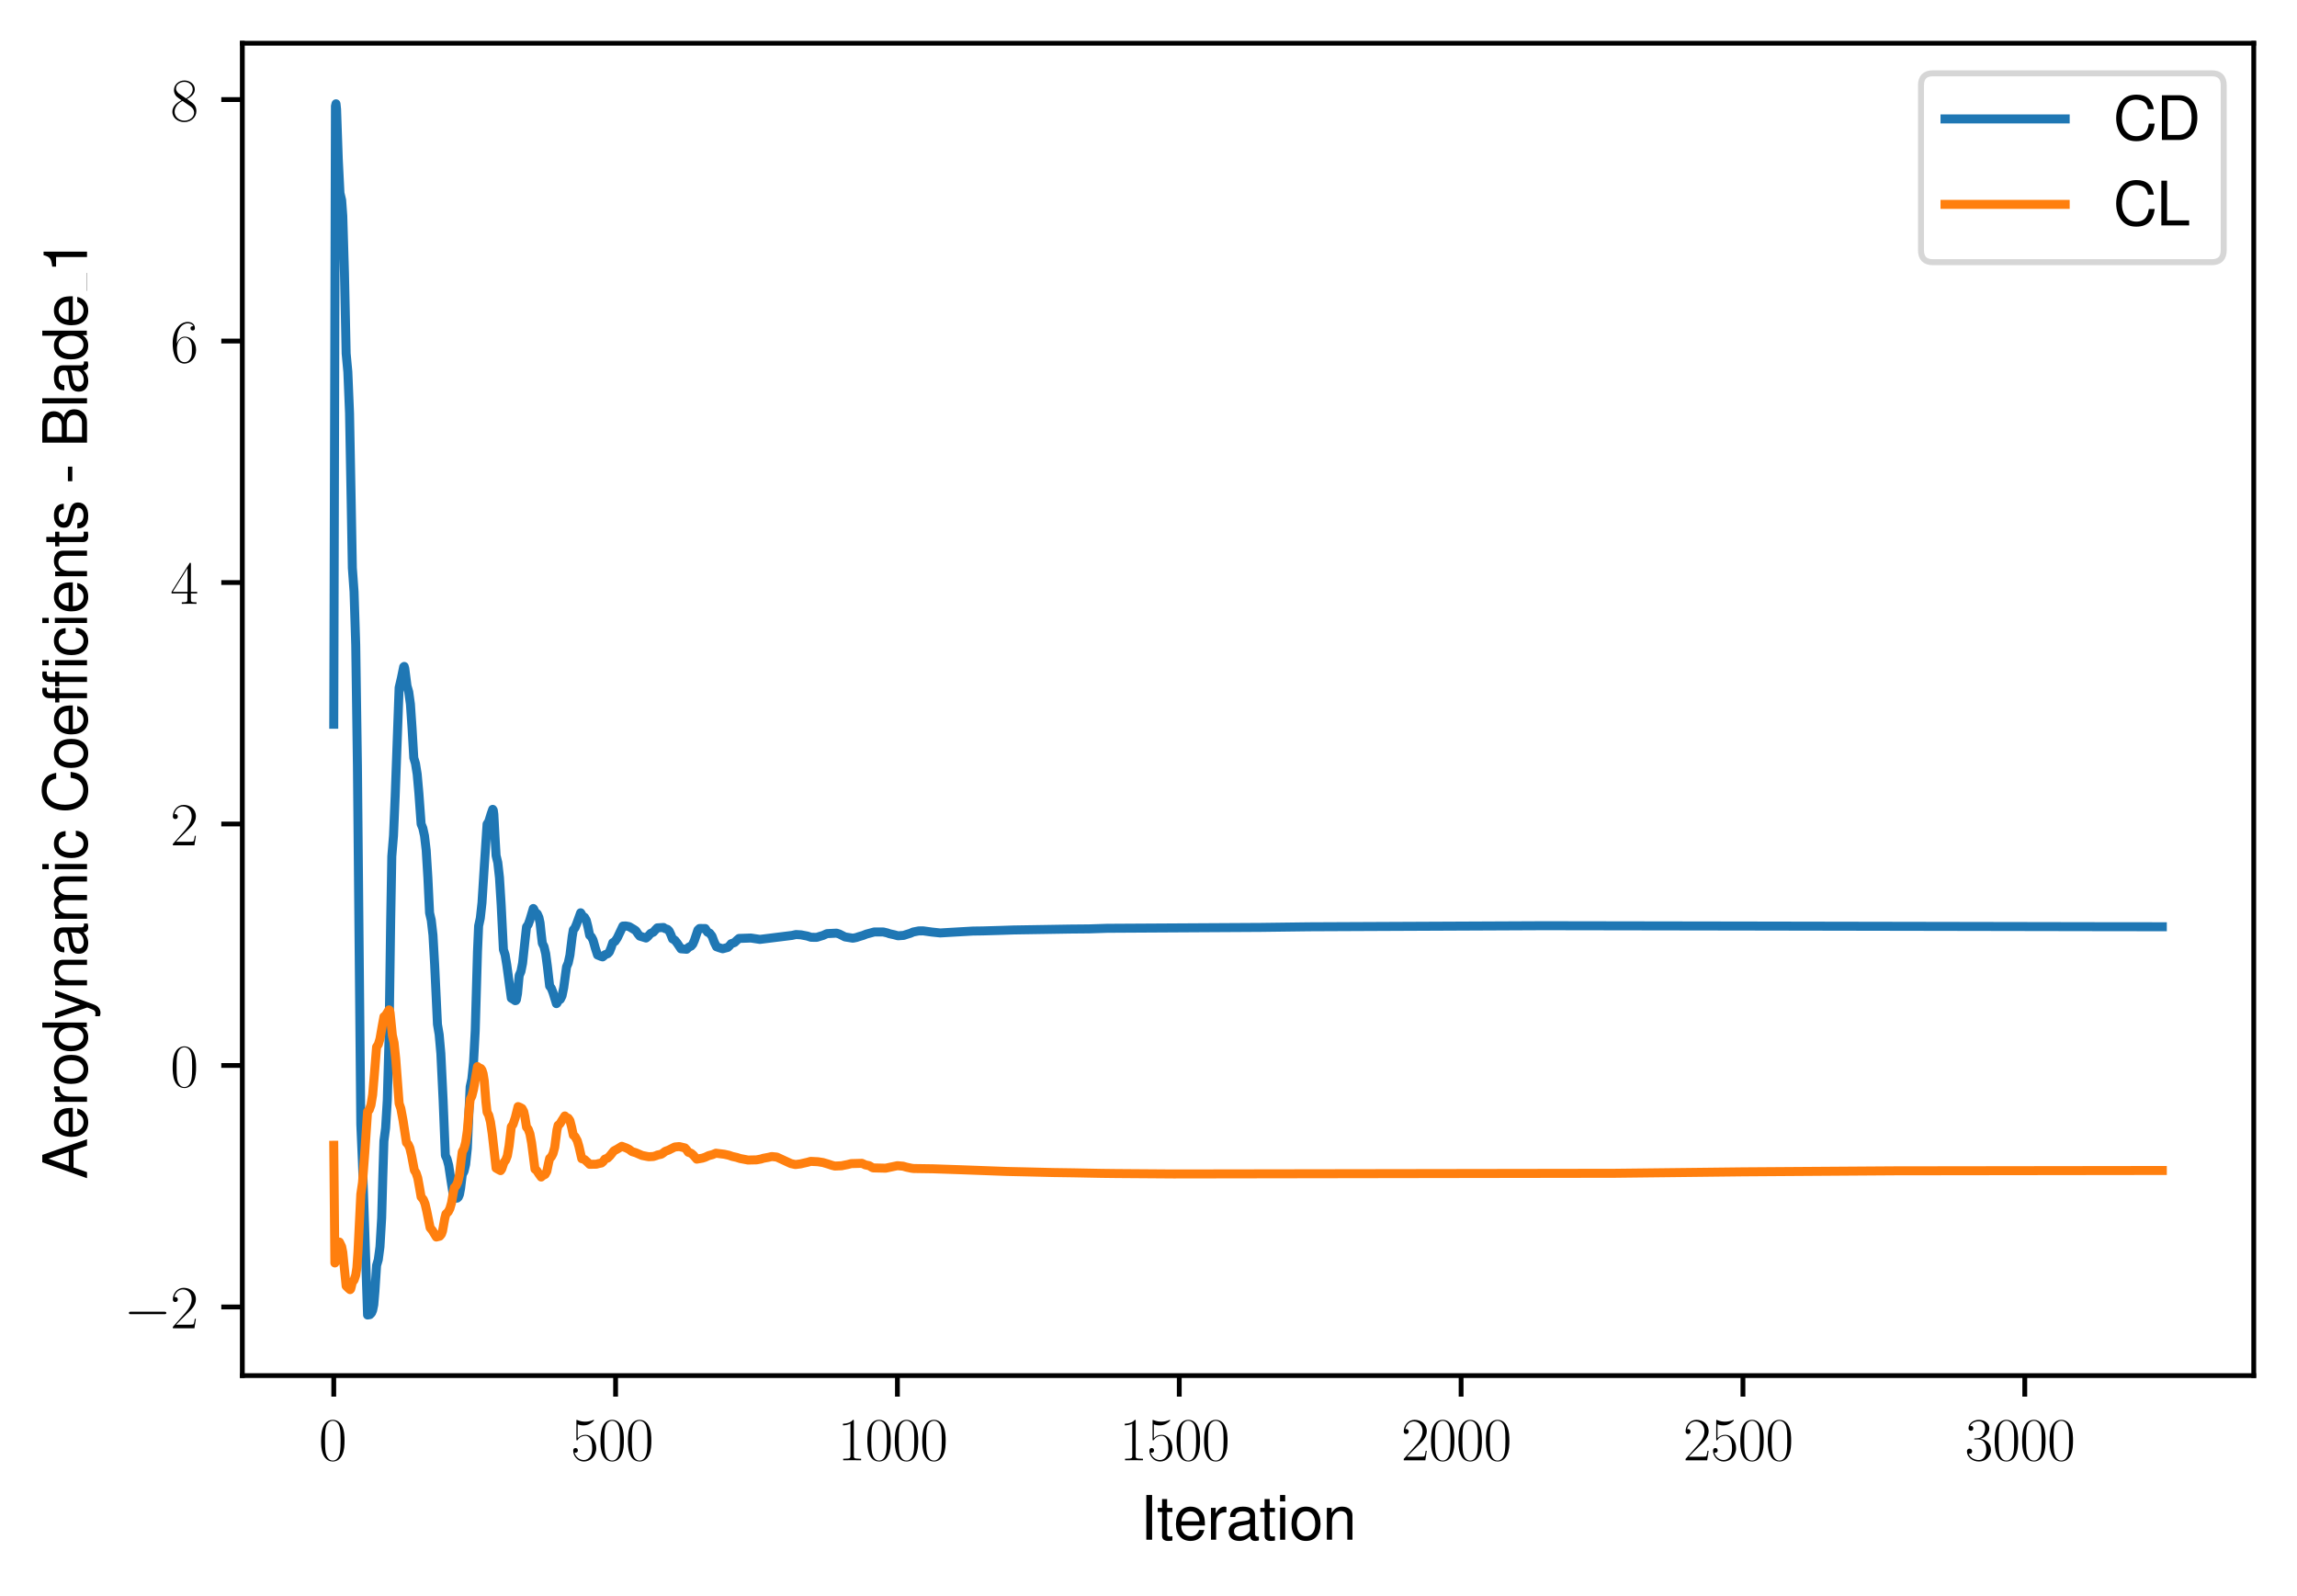 <?xml version="1.0" encoding="utf-8" standalone="no"?>
<!DOCTYPE svg PUBLIC "-//W3C//DTD SVG 1.1//EN"
  "http://www.w3.org/Graphics/SVG/1.1/DTD/svg11.dtd">
<svg xmlns:xlink="http://www.w3.org/1999/xlink" width="382.335pt" height="265.601pt" viewBox="0 0 382.335 265.601" xmlns="http://www.w3.org/2000/svg" version="1.1">
 <defs>
  <style type="text/css">*{stroke-linejoin: round; stroke-linecap: butt}</style>
 </defs>
 <g id="figure_1">
  <g id="patch_1">
   <path d="M 0 265.601 
L 382.335 265.601 
L 382.335 0 
L 0 0 
z
" style="fill: #ffffff"/>
  </g>
  <g id="axes_1">
   <g id="patch_2">
    <path d="M 40.335 228.96 
L 375.135 228.96 
L 375.135 7.2 
L 40.335 7.2 
z
" style="fill: #ffffff"/>
   </g>
   <g id="matplotlib.axis_1">
    <g id="xtick_1">
     <g id="line2d_1">
      <defs>
       <path id="mb1042dab04" d="M 0 0 
L 0 3.5 
" style="stroke: #000000; stroke-width: 0.8"/>
      </defs>
      <g>
       <use xlink:href="#mb1042dab04" x="55.553" y="228.96" style="stroke: #000000; stroke-width: 0.8"/>
      </g>
     </g>
     <g id="text_1">
      <!-- $\mathdefault{0}$ -->
      <g transform="translate(53.062 243.058) scale(0.1 -0.1)">
       <defs>
        <path id="CMR17-30" d="M 2688 2038 
C 2688 2430 2682 3099 2413 3613 
C 2176 4063 1798 4224 1466 4224 
C 1158 4224 768 4082 525 3620 
C 269 3137 243 2539 243 2038 
C 243 1671 250 1112 448 623 
C 723 -39 1216 -128 1466 -128 
C 1760 -128 2208 -7 2470 604 
C 2662 1048 2688 1568 2688 2038 
z
M 1466 -26 
C 1056 -26 813 328 723 816 
C 653 1196 653 1749 653 2109 
C 653 2604 653 3015 736 3407 
C 858 3954 1216 4121 1466 4121 
C 1728 4121 2067 3947 2189 3420 
C 2272 3054 2278 2623 2278 2109 
C 2278 1691 2278 1176 2202 797 
C 2067 96 1690 -26 1466 -26 
z
" transform="scale(0.016)"/>
       </defs>
       <use xlink:href="#CMR17-30" transform="scale(0.996)"/>
      </g>
     </g>
    </g>
    <g id="xtick_2">
     <g id="line2d_2">
      <g>
       <use xlink:href="#mb1042dab04" x="102.465" y="228.96" style="stroke: #000000; stroke-width: 0.8"/>
      </g>
     </g>
     <g id="text_2">
      <!-- $\mathdefault{500}$ -->
      <g transform="translate(94.993 243.058) scale(0.1 -0.1)">
       <defs>
        <path id="CMR17-35" d="M 730 3750 
C 794 3724 1056 3641 1325 3641 
C 1920 3641 2246 3961 2432 4140 
C 2432 4191 2432 4224 2394 4224 
C 2387 4224 2374 4224 2323 4198 
C 2099 4102 1837 4032 1517 4032 
C 1325 4032 1037 4055 723 4191 
C 653 4224 640 4224 634 4224 
C 602 4224 595 4217 595 4090 
L 595 2231 
C 595 2113 595 2080 659 2080 
C 691 2080 704 2093 736 2139 
C 941 2435 1222 2560 1542 2560 
C 1766 2560 2246 2415 2246 1293 
C 2246 1087 2246 716 2054 422 
C 1894 159 1645 25 1370 25 
C 947 25 518 319 403 812 
C 429 806 480 793 506 793 
C 589 793 749 838 749 1036 
C 749 1209 627 1280 506 1280 
C 358 1280 262 1190 262 1011 
C 262 454 704 -128 1382 -128 
C 2042 -128 2669 441 2669 1267 
C 2669 2054 2170 2662 1549 2662 
C 1222 2662 947 2540 730 2304 
L 730 3750 
z
" transform="scale(0.016)"/>
       </defs>
       <use xlink:href="#CMR17-35" transform="scale(0.996)"/>
       <use xlink:href="#CMR17-30" transform="translate(45.69 0) scale(0.996)"/>
       <use xlink:href="#CMR17-30" transform="translate(91.381 0) scale(0.996)"/>
      </g>
     </g>
    </g>
    <g id="xtick_3">
     <g id="line2d_3">
      <g>
       <use xlink:href="#mb1042dab04" x="149.376" y="228.96" style="stroke: #000000; stroke-width: 0.8"/>
      </g>
     </g>
     <g id="text_3">
      <!-- $\mathdefault{1000}$ -->
      <g transform="translate(139.414 243.058) scale(0.1 -0.1)">
       <defs>
        <path id="CMR17-31" d="M 1702 4083 
C 1702 4217 1696 4224 1606 4224 
C 1357 3927 979 3833 621 3820 
C 602 3820 570 3820 563 3808 
C 557 3795 557 3782 557 3648 
C 755 3648 1088 3686 1344 3839 
L 1344 467 
C 1344 243 1331 166 781 166 
L 589 166 
L 589 0 
C 896 6 1216 12 1523 12 
C 1830 12 2150 6 2458 0 
L 2458 166 
L 2266 166 
C 1715 166 1702 236 1702 467 
L 1702 4083 
z
" transform="scale(0.016)"/>
       </defs>
       <use xlink:href="#CMR17-31" transform="scale(0.996)"/>
       <use xlink:href="#CMR17-30" transform="translate(45.69 0) scale(0.996)"/>
       <use xlink:href="#CMR17-30" transform="translate(91.381 0) scale(0.996)"/>
       <use xlink:href="#CMR17-30" transform="translate(137.071 0) scale(0.996)"/>
      </g>
     </g>
    </g>
    <g id="xtick_4">
     <g id="line2d_4">
      <g>
       <use xlink:href="#mb1042dab04" x="196.288" y="228.96" style="stroke: #000000; stroke-width: 0.8"/>
      </g>
     </g>
     <g id="text_4">
      <!-- $\mathdefault{1500}$ -->
      <g transform="translate(186.326 243.058) scale(0.1 -0.1)">
       <use xlink:href="#CMR17-31" transform="scale(0.996)"/>
       <use xlink:href="#CMR17-35" transform="translate(45.69 0) scale(0.996)"/>
       <use xlink:href="#CMR17-30" transform="translate(91.381 0) scale(0.996)"/>
       <use xlink:href="#CMR17-30" transform="translate(137.071 0) scale(0.996)"/>
      </g>
     </g>
    </g>
    <g id="xtick_5">
     <g id="line2d_5">
      <g>
       <use xlink:href="#mb1042dab04" x="243.2" y="228.96" style="stroke: #000000; stroke-width: 0.8"/>
      </g>
     </g>
     <g id="text_5">
      <!-- $\mathdefault{2000}$ -->
      <g transform="translate(233.237 243.058) scale(0.1 -0.1)">
       <defs>
        <path id="CMR17-32" d="M 2669 990 
L 2554 990 
C 2490 537 2438 460 2413 422 
C 2381 371 1920 371 1830 371 
L 602 371 
C 832 620 1280 1073 1824 1596 
C 2214 1966 2669 2400 2669 3033 
C 2669 3788 2067 4224 1395 4224 
C 691 4224 262 3603 262 3027 
C 262 2777 448 2745 525 2745 
C 589 2745 781 2783 781 3007 
C 781 3206 614 3264 525 3264 
C 486 3264 448 3257 422 3244 
C 544 3788 915 4057 1306 4057 
C 1862 4057 2227 3616 2227 3033 
C 2227 2477 1901 1998 1536 1583 
L 262 147 
L 262 0 
L 2515 0 
L 2669 990 
z
" transform="scale(0.016)"/>
       </defs>
       <use xlink:href="#CMR17-32" transform="scale(0.996)"/>
       <use xlink:href="#CMR17-30" transform="translate(45.69 0) scale(0.996)"/>
       <use xlink:href="#CMR17-30" transform="translate(91.381 0) scale(0.996)"/>
       <use xlink:href="#CMR17-30" transform="translate(137.071 0) scale(0.996)"/>
      </g>
     </g>
    </g>
    <g id="xtick_6">
     <g id="line2d_6">
      <g>
       <use xlink:href="#mb1042dab04" x="290.112" y="228.96" style="stroke: #000000; stroke-width: 0.8"/>
      </g>
     </g>
     <g id="text_6">
      <!-- $\mathdefault{2500}$ -->
      <g transform="translate(280.149 243.058) scale(0.1 -0.1)">
       <use xlink:href="#CMR17-32" transform="scale(0.996)"/>
       <use xlink:href="#CMR17-35" transform="translate(45.69 0) scale(0.996)"/>
       <use xlink:href="#CMR17-30" transform="translate(91.381 0) scale(0.996)"/>
       <use xlink:href="#CMR17-30" transform="translate(137.071 0) scale(0.996)"/>
      </g>
     </g>
    </g>
    <g id="xtick_7">
     <g id="line2d_7">
      <g>
       <use xlink:href="#mb1042dab04" x="337.024" y="228.96" style="stroke: #000000; stroke-width: 0.8"/>
      </g>
     </g>
     <g id="text_7">
      <!-- $\mathdefault{3000}$ -->
      <g transform="translate(327.061 243.058) scale(0.1 -0.1)">
       <defs>
        <path id="CMR17-33" d="M 1414 2176 
C 1984 2176 2234 1673 2234 1094 
C 2234 322 1824 25 1453 25 
C 1114 25 563 193 390 691 
C 422 678 454 678 486 678 
C 640 678 755 780 755 947 
C 755 1132 614 1216 486 1216 
C 378 1216 211 1164 211 927 
C 211 335 787 -128 1466 -128 
C 2176 -128 2720 432 2720 1087 
C 2720 1718 2208 2176 1600 2246 
C 2086 2347 2554 2776 2554 3353 
C 2554 3856 2048 4224 1472 4224 
C 890 4224 378 3862 378 3347 
C 378 3123 544 3084 627 3084 
C 762 3084 877 3167 877 3334 
C 877 3500 762 3584 627 3584 
C 602 3584 570 3584 544 3571 
C 730 3999 1235 4076 1459 4076 
C 1683 4076 2106 3966 2106 3347 
C 2106 3167 2080 2851 1862 2574 
C 1670 2329 1453 2316 1242 2297 
C 1210 2297 1062 2284 1037 2284 
C 992 2278 966 2272 966 2227 
C 966 2182 973 2176 1101 2176 
L 1414 2176 
z
" transform="scale(0.016)"/>
       </defs>
       <use xlink:href="#CMR17-33" transform="scale(0.996)"/>
       <use xlink:href="#CMR17-30" transform="translate(45.69 0) scale(0.996)"/>
       <use xlink:href="#CMR17-30" transform="translate(91.381 0) scale(0.996)"/>
       <use xlink:href="#CMR17-30" transform="translate(137.071 0) scale(0.996)"/>
      </g>
     </g>
    </g>
    <g id="text_8">
     <!-- Iteration -->
     <g transform="translate(189.787 256.279) scale(0.1 -0.1)">
      <defs>
       <path id="NimbusSanL-Regu-49" d="M 1242 4672 
L 640 4672 
L 640 0 
L 1242 0 
L 1242 4672 
z
" transform="scale(0.016)"/>
       <path id="NimbusSanL-Regu-74" d="M 1626 3328 
L 1075 3328 
L 1075 4249 
L 544 4249 
L 544 3328 
L 90 3328 
L 90 2892 
L 544 2892 
L 544 402 
C 544 64 774 -128 1190 -128 
C 1318 -128 1446 -116 1626 -84 
L 1626 364 
C 1555 345 1472 339 1370 339 
C 1139 339 1075 402 1075 634 
L 1075 2892 
L 1626 2892 
L 1626 3328 
z
" transform="scale(0.016)"/>
       <path id="NimbusSanL-Regu-65" d="M 3283 1484 
C 3283 1998 3245 2311 3149 2565 
C 2931 3123 2419 3456 1792 3456 
C 858 3456 256 2734 256 1619 
C 256 545 838 -128 1779 -128 
C 2547 -128 3078 307 3213 1018 
L 2675 1018 
C 2528 588 2227 364 1798 364 
C 1459 364 1171 514 992 787 
C 864 974 819 1161 813 1484 
L 3283 1484 
z
M 826 1920 
C 870 2552 1248 2963 1786 2963 
C 2310 2963 2714 2519 2714 1959 
C 2714 1946 2714 1933 2707 1920 
L 826 1920 
z
" transform="scale(0.016)"/>
       <path id="NimbusSanL-Regu-72" d="M 442 3328 
L 442 0 
L 979 0 
L 979 1727 
C 979 2203 1101 2514 1357 2698 
C 1523 2819 1683 2857 2054 2863 
L 2054 3404 
C 1965 3449 1920 3456 1850 3456 
C 1504 3456 1242 3251 934 2750 
L 934 3328 
L 442 3328 
z
" transform="scale(0.016)"/>
       <path id="NimbusSanL-Regu-61" d="M 3424 332 
C 3366 320 3341 320 3309 320 
C 3123 320 3021 415 3021 581 
L 3021 2542 
C 3021 3135 2586 3456 1760 3456 
C 1274 3456 870 3315 646 3065 
C 493 2893 429 2702 416 2370 
L 954 2370 
C 998 2778 1242 2963 1741 2963 
C 2221 2963 2490 2784 2490 2466 
L 2490 2326 
C 2490 2103 2355 2007 1933 1956 
C 1178 1861 1062 1835 858 1753 
C 467 1593 269 1294 269 861 
C 269 256 691 -128 1370 -128 
C 1792 -128 2131 19 2509 364 
C 2547 25 2714 -128 3059 -128 
C 3168 -128 3251 -116 3424 -71 
L 3424 332 
z
M 2490 1071 
C 2490 893 2438 785 2278 638 
C 2061 441 1798 339 1485 339 
C 1069 339 826 536 826 874 
C 826 1224 1062 1402 1632 1485 
C 2195 1562 2310 1587 2490 1670 
L 2490 1071 
z
" transform="scale(0.016)"/>
       <path id="NimbusSanL-Regu-69" d="M 960 3358 
L 429 3358 
L 429 0 
L 960 0 
L 960 3358 
z
M 960 4672 
L 422 4672 
L 422 3999 
L 960 3999 
L 960 4672 
z
" transform="scale(0.016)"/>
       <path id="NimbusSanL-Regu-6f" d="M 1741 3456 
C 800 3456 230 2784 230 1663 
C 230 543 794 -128 1747 -128 
C 2688 -128 3264 543 3264 1638 
C 3264 2791 2707 3456 1741 3456 
z
M 1747 2963 
C 2349 2963 2707 2472 2707 1644 
C 2707 861 2336 364 1747 364 
C 1152 364 787 855 787 1663 
C 787 2466 1152 2963 1747 2963 
z
" transform="scale(0.016)"/>
       <path id="NimbusSanL-Regu-6e" d="M 448 3328 
L 448 0 
L 986 0 
L 986 1835 
C 986 2539 1344 2988 1894 2988 
C 2317 2988 2586 2732 2586 2328 
L 2586 0 
L 3117 0 
L 3117 2539 
C 3117 3097 2701 3456 2054 3456 
C 1555 3456 1235 3263 941 2796 
L 941 3328 
L 448 3328 
z
" transform="scale(0.016)"/>
      </defs>
      <use xlink:href="#NimbusSanL-Regu-49" transform="scale(0.996)"/>
      <use xlink:href="#NimbusSanL-Regu-74" transform="translate(27.695 0) scale(0.996)"/>
      <use xlink:href="#NimbusSanL-Regu-65" transform="translate(55.39 0) scale(0.996)"/>
      <use xlink:href="#NimbusSanL-Regu-72" transform="translate(110.782 0) scale(0.996)"/>
      <use xlink:href="#NimbusSanL-Regu-61" transform="translate(142.961 0) scale(0.996)"/>
      <use xlink:href="#NimbusSanL-Regu-74" transform="translate(198.353 0) scale(0.996)"/>
      <use xlink:href="#NimbusSanL-Regu-69" transform="translate(226.048 0) scale(0.996)"/>
      <use xlink:href="#NimbusSanL-Regu-6f" transform="translate(248.165 0) scale(0.996)"/>
      <use xlink:href="#NimbusSanL-Regu-6e" transform="translate(303.556 0) scale(0.996)"/>
     </g>
    </g>
   </g>
   <g id="matplotlib.axis_2">
    <g id="ytick_1">
     <g id="line2d_8">
      <defs>
       <path id="m97eb8a2117" d="M 0 0 
L -3.5 0 
" style="stroke: #000000; stroke-width: 0.8"/>
      </defs>
      <g>
       <use xlink:href="#m97eb8a2117" x="40.335" y="217.536" style="stroke: #000000; stroke-width: 0.8"/>
      </g>
     </g>
     <g id="text_9">
      <!-- $\mathdefault{−2}$ -->
      <g transform="translate(20.605 221.085) scale(0.1 -0.1)">
       <defs>
        <path id="CMSY10-0" d="M 4218 1472 
C 4326 1472 4442 1472 4442 1600 
C 4442 1728 4326 1728 4218 1728 
L 755 1728 
C 646 1728 531 1728 531 1600 
C 531 1472 646 1472 755 1472 
L 4218 1472 
z
" transform="scale(0.016)"/>
       </defs>
       <use xlink:href="#CMSY10-0" transform="scale(0.996)"/>
       <use xlink:href="#CMR17-32" transform="translate(77.487 0) scale(0.996)"/>
      </g>
     </g>
    </g>
    <g id="ytick_2">
     <g id="line2d_9">
      <g>
       <use xlink:href="#m97eb8a2117" x="40.335" y="177.344" style="stroke: #000000; stroke-width: 0.8"/>
      </g>
     </g>
     <g id="text_10">
      <!-- $\mathdefault{0}$ -->
      <g transform="translate(28.353 180.893) scale(0.1 -0.1)">
       <use xlink:href="#CMR17-30" transform="scale(0.996)"/>
      </g>
     </g>
    </g>
    <g id="ytick_3">
     <g id="line2d_10">
      <g>
       <use xlink:href="#m97eb8a2117" x="40.335" y="137.151" style="stroke: #000000; stroke-width: 0.8"/>
      </g>
     </g>
     <g id="text_11">
      <!-- $\mathdefault{2}$ -->
      <g transform="translate(28.353 140.7) scale(0.1 -0.1)">
       <use xlink:href="#CMR17-32" transform="scale(0.996)"/>
      </g>
     </g>
    </g>
    <g id="ytick_4">
     <g id="line2d_11">
      <g>
       <use xlink:href="#m97eb8a2117" x="40.335" y="96.959" style="stroke: #000000; stroke-width: 0.8"/>
      </g>
     </g>
     <g id="text_12">
      <!-- $\mathdefault{4}$ -->
      <g transform="translate(28.353 100.508) scale(0.1 -0.1)">
       <defs>
        <path id="CMR17-34" d="M 2150 4147 
C 2150 4281 2144 4288 2029 4288 
L 128 1254 
L 128 1088 
L 1779 1088 
L 1779 460 
C 1779 230 1766 166 1318 166 
L 1197 166 
L 1197 0 
C 1402 12 1747 12 1965 12 
C 2182 12 2528 12 2733 0 
L 2733 166 
L 2611 166 
C 2163 166 2150 230 2150 460 
L 2150 1088 
L 2803 1088 
L 2803 1254 
L 2150 1254 
L 2150 4147 
z
M 1798 3723 
L 1798 1254 
L 256 1254 
L 1798 3723 
z
" transform="scale(0.016)"/>
       </defs>
       <use xlink:href="#CMR17-34" transform="scale(0.996)"/>
      </g>
     </g>
    </g>
    <g id="ytick_5">
     <g id="line2d_12">
      <g>
       <use xlink:href="#m97eb8a2117" x="40.335" y="56.766" style="stroke: #000000; stroke-width: 0.8"/>
      </g>
     </g>
     <g id="text_13">
      <!-- $\mathdefault{6}$ -->
      <g transform="translate(28.353 60.316) scale(0.1 -0.1)">
       <defs>
        <path id="CMR17-36" d="M 678 2198 
C 678 3712 1395 4076 1811 4076 
C 1946 4076 2272 4049 2400 3782 
C 2298 3782 2106 3782 2106 3558 
C 2106 3385 2246 3328 2336 3328 
C 2394 3328 2566 3353 2566 3571 
C 2566 3987 2246 4224 1805 4224 
C 1043 4224 243 3411 243 2011 
C 243 257 966 -128 1478 -128 
C 2099 -128 2688 431 2688 1295 
C 2688 2101 2170 2688 1517 2688 
C 1126 2688 838 2430 678 1979 
L 678 2198 
z
M 1478 25 
C 691 25 691 1212 691 1450 
C 691 1914 909 2585 1504 2585 
C 1613 2585 1926 2585 2138 2140 
C 2253 1889 2253 1624 2253 1302 
C 2253 954 2253 696 2118 438 
C 1978 173 1773 25 1478 25 
z
" transform="scale(0.016)"/>
       </defs>
       <use xlink:href="#CMR17-36" transform="scale(0.996)"/>
      </g>
     </g>
    </g>
    <g id="ytick_6">
     <g id="line2d_13">
      <g>
       <use xlink:href="#m97eb8a2117" x="40.335" y="16.574" style="stroke: #000000; stroke-width: 0.8"/>
      </g>
     </g>
     <g id="text_14">
      <!-- $\mathdefault{8}$ -->
      <g transform="translate(28.353 20.123) scale(0.1 -0.1)">
       <defs>
        <path id="CMR17-38" d="M 1741 2289 
C 2144 2494 2554 2803 2554 3298 
C 2554 3884 1990 4224 1472 4224 
C 890 4224 378 3800 378 3215 
C 378 3054 416 2777 666 2533 
C 730 2469 998 2276 1171 2154 
C 883 2006 211 1652 211 945 
C 211 282 838 -128 1459 -128 
C 2144 -128 2720 366 2720 1022 
C 2720 1607 2330 1877 2074 2051 
L 1741 2289 
z
M 902 2855 
C 851 2887 595 3086 595 3388 
C 595 3781 998 4076 1459 4076 
C 1965 4076 2336 3716 2336 3298 
C 2336 2700 1670 2359 1638 2359 
C 1632 2359 1626 2359 1574 2398 
L 902 2855 
z
M 2080 1536 
C 2176 1466 2483 1253 2483 861 
C 2483 385 2010 25 1472 25 
C 890 25 448 443 448 951 
C 448 1459 838 1884 1280 2083 
L 2080 1536 
z
" transform="scale(0.016)"/>
       </defs>
       <use xlink:href="#CMR17-38" transform="scale(0.996)"/>
      </g>
     </g>
    </g>
    <g id="text_15">
     <!-- Aerodynamic Coefficients - Blade_1 -->
     <g transform="translate(14.483 196.281) rotate(-90) scale(0.1 -0.1)">
      <defs>
       <path id="NimbusSanL-Regu-41" d="M 3034 1408 
L 3514 0 
L 4179 0 
L 2541 4672 
L 1773 4672 
L 109 0 
L 742 0 
L 1235 1408 
L 3034 1408 
z
M 2867 1907 
L 1382 1907 
L 2150 4032 
L 2867 1907 
z
" transform="scale(0.016)"/>
       <path id="NimbusSanL-Regu-64" d="M 3168 4672 
L 2637 4672 
L 2637 2937 
C 2413 3276 2054 3456 1606 3456 
C 736 3456 166 2759 166 1695 
C 166 568 723 -128 1626 -128 
C 2086 -128 2406 44 2694 460 
L 2694 19 
L 3168 19 
L 3168 4672 
z
M 1696 2956 
C 2272 2956 2637 2447 2637 1651 
C 2637 880 2266 371 1702 371 
C 1114 371 723 887 723 1663 
C 723 2440 1114 2956 1696 2956 
z
" transform="scale(0.016)"/>
       <path id="NimbusSanL-Regu-79" d="M 2483 3328 
L 1555 724 
L 698 3328 
L 128 3328 
L 1261 -29 
L 1056 -558 
C 973 -794 851 -884 627 -884 
C 550 -884 461 -871 346 -845 
L 346 -1325 
C 454 -1383 563 -1408 704 -1408 
C 877 -1408 1062 -1351 1203 -1248 
C 1370 -1127 1466 -986 1568 -718 
L 3059 3328 
L 2483 3328 
z
" transform="scale(0.016)"/>
       <path id="NimbusSanL-Regu-6d" d="M 448 3328 
L 448 0 
L 986 0 
L 986 2089 
C 986 2597 1338 2988 1773 2988 
C 2170 2988 2394 2744 2394 2315 
L 2394 0 
L 2931 0 
L 2931 2109 
C 2931 2597 3283 2988 3718 2988 
C 4109 2988 4339 2738 4339 2315 
L 4339 0 
L 4877 0 
L 4877 2520 
C 4877 3123 4531 3456 3904 3456 
C 3456 3456 3187 3321 2874 2943 
C 2675 3302 2406 3456 1971 3456 
C 1523 3456 1229 3289 941 2886 
L 941 3328 
L 448 3328 
z
" transform="scale(0.016)"/>
       <path id="NimbusSanL-Regu-63" d="M 3014 2237 
C 2989 2561 2918 2771 2790 2956 
C 2560 3270 2157 3456 1690 3456 
C 787 3456 198 2740 198 1632 
C 198 555 774 -128 1683 -128 
C 2483 -128 2989 352 3053 1167 
L 2515 1167 
C 2426 632 2150 364 1696 364 
C 1107 364 755 842 755 1632 
C 755 2466 1101 2963 1683 2963 
C 2131 2963 2413 2701 2477 2237 
L 3014 2237 
z
" transform="scale(0.016)"/>
       <path id="NimbusSanL-Regu-43" d="M 4237 3219 
C 4051 4236 3462 4736 2438 4736 
C 1811 4736 1306 4537 960 4154 
C 538 3696 307 3035 307 2284 
C 307 1522 544 867 986 415 
C 1344 44 1805 -128 2413 -128 
C 3552 -128 4192 485 4333 1712 
L 3718 1712 
C 3667 1394 3603 1178 3507 994 
C 3315 612 2918 396 2419 396 
C 1491 396 902 1134 902 2291 
C 902 3480 1466 4211 2368 4211 
C 2746 4211 3098 4096 3290 3918 
C 3462 3759 3558 3562 3629 3219 
L 4237 3219 
z
" transform="scale(0.016)"/>
       <path id="NimbusSanL-Regu-66" d="M 1651 3328 
L 1094 3328 
L 1094 3860 
C 1094 4087 1222 4204 1466 4204 
C 1510 4204 1530 4204 1651 4198 
L 1651 4639 
C 1530 4665 1459 4672 1350 4672 
C 858 4672 563 4390 563 3905 
L 563 3328 
L 115 3328 
L 115 2892 
L 563 2892 
L 563 0 
L 1094 0 
L 1094 2892 
L 1651 2892 
L 1651 3328 
z
" transform="scale(0.016)"/>
       <path id="NimbusSanL-Regu-2" d="M 1613 3328 
L 1056 3328 
L 1056 3860 
C 1056 4087 1184 4204 1427 4204 
C 1472 4204 1491 4204 1613 4198 
L 1613 4639 
C 1491 4665 1421 4672 1312 4672 
C 819 4672 525 4390 525 3905 
L 525 3328 
L 77 3328 
L 77 2892 
L 525 2892 
L 525 0 
L 1056 0 
L 1056 2892 
L 1613 2892 
L 1613 3328 
z
M 2790 3328 
L 2259 3328 
L 2259 0 
L 2790 0 
L 2790 3328 
z
M 2790 4672 
L 2259 4672 
L 2259 3999 
L 2790 3999 
L 2790 4672 
z
" transform="scale(0.016)"/>
       <path id="NimbusSanL-Regu-73" d="M 2803 2428 
C 2797 3084 2362 3456 1587 3456 
C 806 3456 301 3052 301 2434 
C 301 1912 570 1663 1363 1472 
L 1862 1351 
C 2234 1262 2381 1129 2381 887 
C 2381 574 2067 364 1600 364 
C 1312 364 1069 447 934 587 
C 851 683 813 778 781 1014 
L 218 1014 
C 243 243 678 -128 1555 -128 
C 2400 -128 2938 288 2938 931 
C 2938 1428 2656 1702 1990 1861 
L 1478 1982 
C 1043 2084 858 2224 858 2459 
C 858 2765 1133 2963 1568 2963 
C 1997 2963 2227 2778 2240 2428 
L 2803 2428 
z
" transform="scale(0.016)"/>
       <path id="NimbusSanL-Regu-2d" d="M 1818 1996 
L 294 1996 
L 294 1536 
L 1818 1536 
L 1818 1996 
z
" transform="scale(0.016)"/>
       <path id="NimbusSanL-Regu-42" d="M 506 0 
L 2611 0 
C 3053 0 3379 121 3629 390 
C 3859 632 3987 961 3987 1321 
C 3987 1878 3731 2214 3136 2444 
C 3558 2643 3782 2994 3782 3476 
C 3782 3821 3654 4127 3411 4345 
C 3168 4569 2848 4672 2400 4672 
L 506 4672 
L 506 0 
z
M 1101 2636 
L 1101 4147 
L 2253 4147 
C 2586 4147 2771 4101 2931 3977 
C 3098 3847 3187 3652 3187 3391 
C 3187 3138 3098 2936 2931 2806 
C 2771 2682 2586 2636 2253 2636 
L 1101 2636 
z
M 1101 524 
L 1101 2112 
L 2554 2112 
C 2842 2112 3034 2042 3174 1890 
C 3315 1745 3392 1542 3392 1315 
C 3392 1093 3315 891 3174 746 
C 3034 594 2842 524 2554 524 
L 1101 524 
z
" transform="scale(0.016)"/>
       <path id="NimbusSanL-Regu-6c" d="M 973 4672 
L 435 4672 
L 435 0 
L 973 0 
L 973 4672 
z
" transform="scale(0.016)"/>
       <path id="NimbusSanL-Regu-31" d="M 1658 3232 
L 1658 0 
L 2221 0 
L 2221 4537 
L 1850 4537 
C 1651 3840 1523 3744 653 3635 
L 653 3232 
L 1658 3232 
z
" transform="scale(0.016)"/>
      </defs>
      <use xlink:href="#NimbusSanL-Regu-41" transform="scale(0.996)"/>
      <use xlink:href="#NimbusSanL-Regu-65" transform="translate(66.45 0) scale(0.996)"/>
      <use xlink:href="#NimbusSanL-Regu-72" transform="translate(121.842 0) scale(0.996)"/>
      <use xlink:href="#NimbusSanL-Regu-6f" transform="translate(155.017 0) scale(0.996)"/>
      <use xlink:href="#NimbusSanL-Regu-64" transform="translate(210.409 0) scale(0.996)"/>
      <use xlink:href="#NimbusSanL-Regu-79" transform="translate(265.8 0) scale(0.996)"/>
      <use xlink:href="#NimbusSanL-Regu-6e" transform="translate(315.613 0) scale(0.996)"/>
      <use xlink:href="#NimbusSanL-Regu-61" transform="translate(371.005 0) scale(0.996)"/>
      <use xlink:href="#NimbusSanL-Regu-6d" transform="translate(426.397 0) scale(0.996)"/>
      <use xlink:href="#NimbusSanL-Regu-69" transform="translate(509.385 0) scale(0.996)"/>
      <use xlink:href="#NimbusSanL-Regu-63" transform="translate(531.502 0) scale(0.996)"/>
      <use xlink:href="#NimbusSanL-Regu-43" transform="translate(609.01 0) scale(0.996)"/>
      <use xlink:href="#NimbusSanL-Regu-6f" transform="translate(680.94 0) scale(0.996)"/>
      <use xlink:href="#NimbusSanL-Regu-65" transform="translate(736.332 0) scale(0.996)"/>
      <use xlink:href="#NimbusSanL-Regu-66" transform="translate(791.724 0) scale(0.996)"/>
      <use xlink:href="#NimbusSanL-Regu-2" transform="translate(819.419 0) scale(0.996)"/>
      <use xlink:href="#NimbusSanL-Regu-63" transform="translate(869.232 0) scale(0.996)"/>
      <use xlink:href="#NimbusSanL-Regu-69" transform="translate(919.045 0) scale(0.996)"/>
      <use xlink:href="#NimbusSanL-Regu-65" transform="translate(941.162 0) scale(0.996)"/>
      <use xlink:href="#NimbusSanL-Regu-6e" transform="translate(996.554 0) scale(0.996)"/>
      <use xlink:href="#NimbusSanL-Regu-74" transform="translate(1051.945 0) scale(0.996)"/>
      <use xlink:href="#NimbusSanL-Regu-73" transform="translate(1079.641 0) scale(0.996)"/>
      <use xlink:href="#NimbusSanL-Regu-2d" transform="translate(1157.149 0) scale(0.996)"/>
      <use xlink:href="#NimbusSanL-Regu-42" transform="translate(1218.019 0) scale(0.996)"/>
      <use xlink:href="#NimbusSanL-Regu-6c" transform="translate(1284.469 0) scale(0.996)"/>
      <use xlink:href="#NimbusSanL-Regu-61" transform="translate(1306.586 0) scale(0.996)"/>
      <use xlink:href="#NimbusSanL-Regu-64" transform="translate(1361.978 0) scale(0.996)"/>
      <use xlink:href="#NimbusSanL-Regu-65" transform="translate(1417.37 0) scale(0.996)"/>
      <use xlink:href="#NimbusSanL-Regu-31" transform="translate(1508.627 0) scale(0.996)"/>
      <path d="M 1478.739 0 
L 1508.627 0 
L 1508.627 0.399 
L 1478.739 0.399 
L 1478.739 0 
z
"/>
     </g>
    </g>
   </g>
   <g id="line2d_14">
    <path d="M 55.553 120.544 
L 55.834 17.668 
L 55.928 17.28 
L 56.022 18.192 
L 56.304 26.456 
L 56.585 32.133 
L 56.866 33.306 
L 57.054 35.926 
L 57.336 45.465 
L 57.617 58.837 
L 57.899 61.904 
L 58.18 68.757 
L 58.461 83.898 
L 58.649 94.529 
L 58.931 98.475 
L 59.212 107.358 
L 59.494 127.502 
L 60.056 187.147 
L 60.338 193.654 
L 61.182 218.876 
L 61.558 218.815 
L 61.839 218.53 
L 62.027 218.073 
L 62.214 217.166 
L 62.402 214.96 
L 62.684 210.625 
L 62.965 209.669 
L 63.246 207.526 
L 63.528 202.711 
L 63.716 195.959 
L 63.903 189.917 
L 64.185 187.742 
L 64.466 183.082 
L 64.748 173.298 
L 65.029 153.145 
L 65.217 142.535 
L 65.498 139.085 
L 65.78 132.494 
L 66.436 114.455 
L 66.812 112.848 
L 67.187 111.007 
L 67.281 110.927 
L 67.375 111.257 
L 67.75 114.187 
L 68.031 115.154 
L 68.313 117.192 
L 68.594 121.314 
L 68.876 126.149 
L 69.157 127.082 
L 69.439 128.841 
L 69.72 131.979 
L 70.096 137.156 
L 70.377 137.842 
L 70.659 139.123 
L 70.94 141.518 
L 71.221 146.073 
L 71.503 151.949 
L 71.784 153.155 
L 72.066 155.63 
L 72.347 160.555 
L 72.816 170.494 
L 73.098 172.186 
L 73.379 175.341 
L 73.755 183.078 
L 74.13 192.325 
L 74.411 192.917 
L 74.693 193.986 
L 75.068 196.488 
L 75.537 199.469 
L 76.1 199.416 
L 76.288 199.25 
L 76.476 198.814 
L 76.663 197.818 
L 76.945 195.498 
L 77.226 194.976 
L 77.508 193.804 
L 77.789 191.152 
L 78.071 184.782 
L 78.258 180.9 
L 78.54 179.579 
L 78.821 176.822 
L 79.103 171.556 
L 79.478 158.407 
L 79.666 154.121 
L 79.947 152.824 
L 80.229 150.244 
L 80.604 144.299 
L 81.073 137.177 
L 81.354 136.742 
L 81.73 135.514 
L 82.011 134.714 
L 82.105 134.865 
L 82.199 135.54 
L 82.386 139.117 
L 82.574 142.399 
L 82.856 143.569 
L 83.137 146.074 
L 83.419 150.605 
L 83.794 158.059 
L 84.075 158.918 
L 84.357 160.617 
L 85.107 166.142 
L 85.483 166.364 
L 85.764 166.557 
L 85.858 166.535 
L 85.952 166.398 
L 86.139 165.376 
L 86.421 162.358 
L 86.702 161.713 
L 86.984 160.318 
L 87.359 156.812 
L 87.641 154.276 
L 87.922 153.883 
L 88.204 153.094 
L 88.766 151.215 
L 88.86 151.342 
L 89.048 151.792 
L 89.423 152.102 
L 89.705 152.726 
L 89.892 153.603 
L 90.08 155.408 
L 90.268 157.003 
L 90.549 157.557 
L 90.831 158.733 
L 91.112 160.854 
L 91.487 164.12 
L 91.769 164.491 
L 92.05 165.212 
L 92.613 167.05 
L 92.707 166.982 
L 92.895 166.601 
L 93.27 166.323 
L 93.551 165.753 
L 93.833 164.378 
L 94.302 160.925 
L 94.584 160.273 
L 94.865 158.977 
L 95.24 155.885 
L 95.428 154.773 
L 95.709 154.434 
L 95.991 153.748 
L 96.648 151.93 
L 96.741 152.056 
L 96.929 152.435 
L 97.304 152.692 
L 97.586 153.187 
L 97.867 154.289 
L 98.149 155.67 
L 98.43 155.933 
L 98.712 156.469 
L 99.087 157.801 
L 99.462 158.955 
L 100.025 159.184 
L 100.307 159.269 
L 100.494 159.123 
L 100.682 158.918 
L 101.151 158.738 
L 101.433 158.442 
L 101.714 157.751 
L 101.996 156.911 
L 102.371 156.68 
L 102.746 156.116 
L 103.684 154.142 
L 104.154 154.122 
L 104.716 154.227 
L 105.467 154.667 
L 105.842 154.917 
L 106.218 155.478 
L 106.499 155.813 
L 107.156 156.01 
L 107.531 156.129 
L 107.813 155.903 
L 108.282 155.371 
L 108.751 155.152 
L 109.126 154.726 
L 109.408 154.438 
L 110.44 154.373 
L 110.627 154.533 
L 111.096 154.685 
L 111.378 154.951 
L 111.659 155.554 
L 111.941 156.276 
L 112.316 156.476 
L 112.691 156.942 
L 113.348 157.926 
L 114.286 158.001 
L 114.662 157.646 
L 115.037 157.464 
L 115.319 157.137 
L 115.6 156.485 
L 116.163 154.806 
L 116.444 154.544 
L 117.383 154.547 
L 117.57 154.83 
L 117.758 155.142 
L 118.133 155.323 
L 118.509 155.811 
L 118.884 156.809 
L 119.259 157.579 
L 119.822 157.778 
L 120.291 157.916 
L 120.573 157.841 
L 121.136 157.691 
L 121.417 157.425 
L 121.699 157.078 
L 122.261 156.879 
L 122.731 156.431 
L 123.012 156.199 
L 124.982 156.13 
L 126.484 156.359 
L 131.831 155.694 
L 132.488 155.55 
L 133.333 155.599 
L 133.614 155.657 
L 134.365 155.8 
L 135.021 156.012 
L 135.96 156.015 
L 136.429 155.863 
L 136.992 155.697 
L 137.649 155.397 
L 139.244 155.319 
L 139.713 155.469 
L 140.651 155.946 
L 141.964 156.157 
L 142.527 156.045 
L 142.996 155.889 
L 143.653 155.695 
L 144.216 155.471 
L 144.967 155.274 
L 145.53 155.117 
L 147.031 155.125 
L 147.688 155.281 
L 148.063 155.416 
L 148.814 155.579 
L 149.47 155.758 
L 150.409 155.692 
L 150.878 155.536 
L 151.534 155.335 
L 152.004 155.127 
L 152.942 154.943 
L 153.692 154.942 
L 155.1 155.136 
L 156.507 155.285 
L 158.008 155.196 
L 159.697 155.099 
L 161.949 154.97 
L 163.544 154.949 
L 166.734 154.855 
L 168.704 154.789 
L 173.864 154.707 
L 178.087 154.638 
L 181.277 154.609 
L 184.279 154.512 
L 209.893 154.362 
L 217.868 154.261 
L 256.898 154.08 
L 291.05 154.135 
L 353.537 154.248 
L 359.917 154.25 
L 359.917 154.25 
" clip-path="url(#paf3ebbaaf7)" style="fill: none; stroke: #1f77b4; stroke-width: 1.5; stroke-linecap: square"/>
   </g>
   <g id="line2d_15">
    <path d="M 55.553 190.625 
L 55.741 210.213 
L 55.834 210.072 
L 56.116 208.325 
L 56.397 206.78 
L 56.491 206.735 
L 56.866 207.497 
L 57.054 208.442 
L 57.617 214.047 
L 57.992 214.415 
L 58.274 214.652 
L 58.368 214.547 
L 58.461 214.211 
L 58.649 213.401 
L 58.931 213.075 
L 59.212 212.241 
L 59.4 211.004 
L 59.587 208.313 
L 60.056 198.769 
L 60.338 196.848 
L 60.713 191.917 
L 61.182 185.023 
L 61.464 184.719 
L 61.745 183.933 
L 62.027 182.222 
L 62.308 178.898 
L 62.684 174.255 
L 62.965 173.847 
L 63.246 172.924 
L 63.622 170.77 
L 63.903 169.227 
L 64.185 169.001 
L 64.748 168.093 
L 64.841 168.17 
L 64.935 168.617 
L 65.311 172.319 
L 65.592 173.554 
L 65.874 176.261 
L 66.436 183.675 
L 66.718 184.505 
L 67.093 186.52 
L 67.656 190.183 
L 67.938 190.472 
L 68.219 191.088 
L 68.501 192.313 
L 68.97 194.787 
L 69.251 195.214 
L 69.533 196.063 
L 69.814 197.602 
L 70.096 199.226 
L 70.471 199.668 
L 70.752 200.368 
L 71.034 201.584 
L 71.597 204.356 
L 71.972 204.816 
L 72.629 205.897 
L 73.192 205.757 
L 73.473 205.422 
L 73.661 204.888 
L 74.036 202.787 
L 74.224 202.067 
L 74.599 201.712 
L 74.881 201.166 
L 75.162 200.196 
L 75.444 198.545 
L 75.631 197.664 
L 75.913 197.37 
L 76.194 196.758 
L 76.476 195.564 
L 76.757 193.136 
L 76.945 191.688 
L 77.226 191.198 
L 77.508 190.162 
L 77.789 188.216 
L 78.071 184.747 
L 78.258 182.996 
L 78.54 182.437 
L 78.821 181.315 
L 79.478 177.53 
L 79.572 177.652 
L 80.041 177.859 
L 80.229 178.132 
L 80.416 178.709 
L 80.604 179.887 
L 80.885 183.413 
L 81.073 185.11 
L 81.354 185.627 
L 81.636 186.73 
L 81.917 188.618 
L 82.574 194.431 
L 82.949 194.651 
L 83.325 194.844 
L 83.512 194.582 
L 83.888 193.456 
L 84.169 193.114 
L 84.451 192.363 
L 84.732 190.736 
L 85.107 187.538 
L 85.389 187.16 
L 85.764 186.04 
L 86.233 184.186 
L 86.515 184.297 
L 86.89 184.498 
L 87.171 185.016 
L 87.359 185.857 
L 87.641 187.599 
L 87.922 187.949 
L 88.204 188.718 
L 88.485 190.224 
L 89.048 194.603 
L 89.329 194.814 
L 89.705 195.397 
L 90.08 195.908 
L 90.268 195.718 
L 90.737 195.475 
L 91.018 194.974 
L 91.3 193.607 
L 91.487 192.81 
L 91.769 192.547 
L 92.05 192.005 
L 92.332 190.959 
L 92.707 188.083 
L 92.895 187.298 
L 93.176 187.082 
L 93.551 186.482 
L 94.021 185.744 
L 94.208 185.947 
L 94.584 186.123 
L 94.865 186.524 
L 95.146 187.61 
L 95.428 188.943 
L 95.709 189.173 
L 96.085 189.861 
L 96.366 190.815 
L 96.835 192.855 
L 97.304 193.002 
L 97.774 193.425 
L 98.149 193.796 
L 99.275 193.775 
L 99.556 193.69 
L 100.119 193.572 
L 100.401 193.333 
L 100.682 192.931 
L 101.151 192.749 
L 101.526 192.379 
L 102.183 191.558 
L 102.746 191.257 
L 103.497 190.798 
L 104.247 191.074 
L 104.716 191.305 
L 105.186 191.668 
L 105.842 191.875 
L 106.874 192.318 
L 107.625 192.468 
L 108 192.531 
L 108.751 192.491 
L 109.22 192.35 
L 109.408 192.254 
L 110.064 192.116 
L 110.346 191.935 
L 110.721 191.637 
L 111.284 191.428 
L 112.316 190.911 
L 113.067 190.841 
L 113.348 190.908 
L 114.005 191.065 
L 114.286 191.369 
L 114.568 191.784 
L 115.037 191.954 
L 115.412 192.28 
L 115.975 192.934 
L 116.914 192.768 
L 117.383 192.615 
L 117.946 192.353 
L 118.602 192.179 
L 119.165 191.946 
L 120.573 192.121 
L 121.323 192.286 
L 121.886 192.483 
L 122.637 192.65 
L 123.2 192.832 
L 124.044 192.993 
L 124.513 193.083 
L 125.921 193.052 
L 126.671 192.914 
L 127.046 192.792 
L 127.891 192.636 
L 128.454 192.501 
L 129.298 192.587 
L 131.644 193.668 
L 132.394 193.832 
L 133.239 193.727 
L 133.708 193.614 
L 134.459 193.444 
L 134.928 193.304 
L 136.147 193.364 
L 136.992 193.499 
L 137.836 193.748 
L 138.493 193.967 
L 138.962 194.082 
L 140.088 194.036 
L 140.369 193.974 
L 141.12 193.826 
L 141.683 193.679 
L 143.466 193.63 
L 143.841 193.796 
L 144.029 193.889 
L 144.685 194.022 
L 145.154 194.309 
L 145.342 194.392 
L 147.406 194.438 
L 149.376 194.025 
L 150.315 194.107 
L 150.878 194.27 
L 151.722 194.448 
L 152.097 194.493 
L 155.287 194.541 
L 160.072 194.704 
L 167.672 194.985 
L 170.581 195.048 
L 175.272 195.162 
L 178.649 195.21 
L 183.341 195.301 
L 185.78 195.33 
L 195.35 195.399 
L 268.814 195.288 
L 290.112 195.048 
L 315.35 194.878 
L 357.759 194.824 
L 359.917 194.823 
L 359.917 194.823 
" clip-path="url(#paf3ebbaaf7)" style="fill: none; stroke: #ff7f0e; stroke-width: 1.5; stroke-linecap: square"/>
   </g>
   <g id="patch_3">
    <path d="M 40.335 228.96 
L 40.335 7.2 
" style="fill: none; stroke: #000000; stroke-width: 0.8; stroke-linejoin: miter; stroke-linecap: square"/>
   </g>
   <g id="patch_4">
    <path d="M 375.135 228.96 
L 375.135 7.2 
" style="fill: none; stroke: #000000; stroke-width: 0.8; stroke-linejoin: miter; stroke-linecap: square"/>
   </g>
   <g id="patch_5">
    <path d="M 40.335 228.96 
L 375.135 228.96 
" style="fill: none; stroke: #000000; stroke-width: 0.8; stroke-linejoin: miter; stroke-linecap: square"/>
   </g>
   <g id="patch_6">
    <path d="M 40.335 7.2 
L 375.135 7.2 
" style="fill: none; stroke: #000000; stroke-width: 0.8; stroke-linejoin: miter; stroke-linecap: square"/>
   </g>
   <g id="legend_1">
    <g id="patch_7">
     <path d="M 321.749 43.641 
L 368.135 43.641 
Q 370.135 43.641 370.135 41.641 
L 370.135 14.2 
Q 370.135 12.2 368.135 12.2 
L 321.749 12.2 
Q 319.749 12.2 319.749 14.2 
L 319.749 41.641 
Q 319.749 43.641 321.749 43.641 
z
" style="fill: #ffffff; opacity: 0.8; stroke: #cccccc; stroke-linejoin: miter"/>
    </g>
    <g id="line2d_16">
     <path d="M 323.749 19.798 
L 333.749 19.798 
L 343.749 19.798 
" style="fill: none; stroke: #1f77b4; stroke-width: 1.5; stroke-linecap: square"/>
    </g>
    <g id="text_16">
     <!-- CD -->
     <g transform="translate(351.749 23.298) scale(0.1 -0.1)">
      <defs>
       <path id="NimbusSanL-Regu-44" d="M 570 0 
L 2368 0 
C 3546 0 4269 883 4269 2339 
C 4269 3788 3552 4672 2368 4672 
L 570 4672 
L 570 0 
z
M 1165 524 
L 1165 4147 
L 2266 4147 
C 3187 4147 3674 3525 3674 2332 
C 3674 1153 3187 524 2266 524 
L 1165 524 
z
" transform="scale(0.016)"/>
      </defs>
      <use xlink:href="#NimbusSanL-Regu-43" transform="scale(0.996)"/>
      <use xlink:href="#NimbusSanL-Regu-44" transform="translate(71.93 0) scale(0.996)"/>
     </g>
    </g>
    <g id="line2d_17">
     <path d="M 323.749 34.019 
L 333.749 34.019 
L 343.749 34.019 
" style="fill: none; stroke: #ff7f0e; stroke-width: 1.5; stroke-linecap: square"/>
    </g>
    <g id="text_17">
     <!-- CL -->
     <g transform="translate(351.749 37.519) scale(0.1 -0.1)">
      <defs>
       <path id="NimbusSanL-Regu-4c" d="M 1107 4672 
L 512 4672 
L 512 0 
L 3411 0 
L 3411 524 
L 1107 524 
L 1107 4672 
z
" transform="scale(0.016)"/>
      </defs>
      <use xlink:href="#NimbusSanL-Regu-43" transform="scale(0.996)"/>
      <use xlink:href="#NimbusSanL-Regu-4c" transform="translate(71.93 0) scale(0.996)"/>
     </g>
    </g>
   </g>
  </g>
 </g>
 <defs>
  <clipPath id="paf3ebbaaf7">
   <rect x="40.335" y="7.2" width="334.8" height="221.76"/>
  </clipPath>
 </defs>
</svg>
